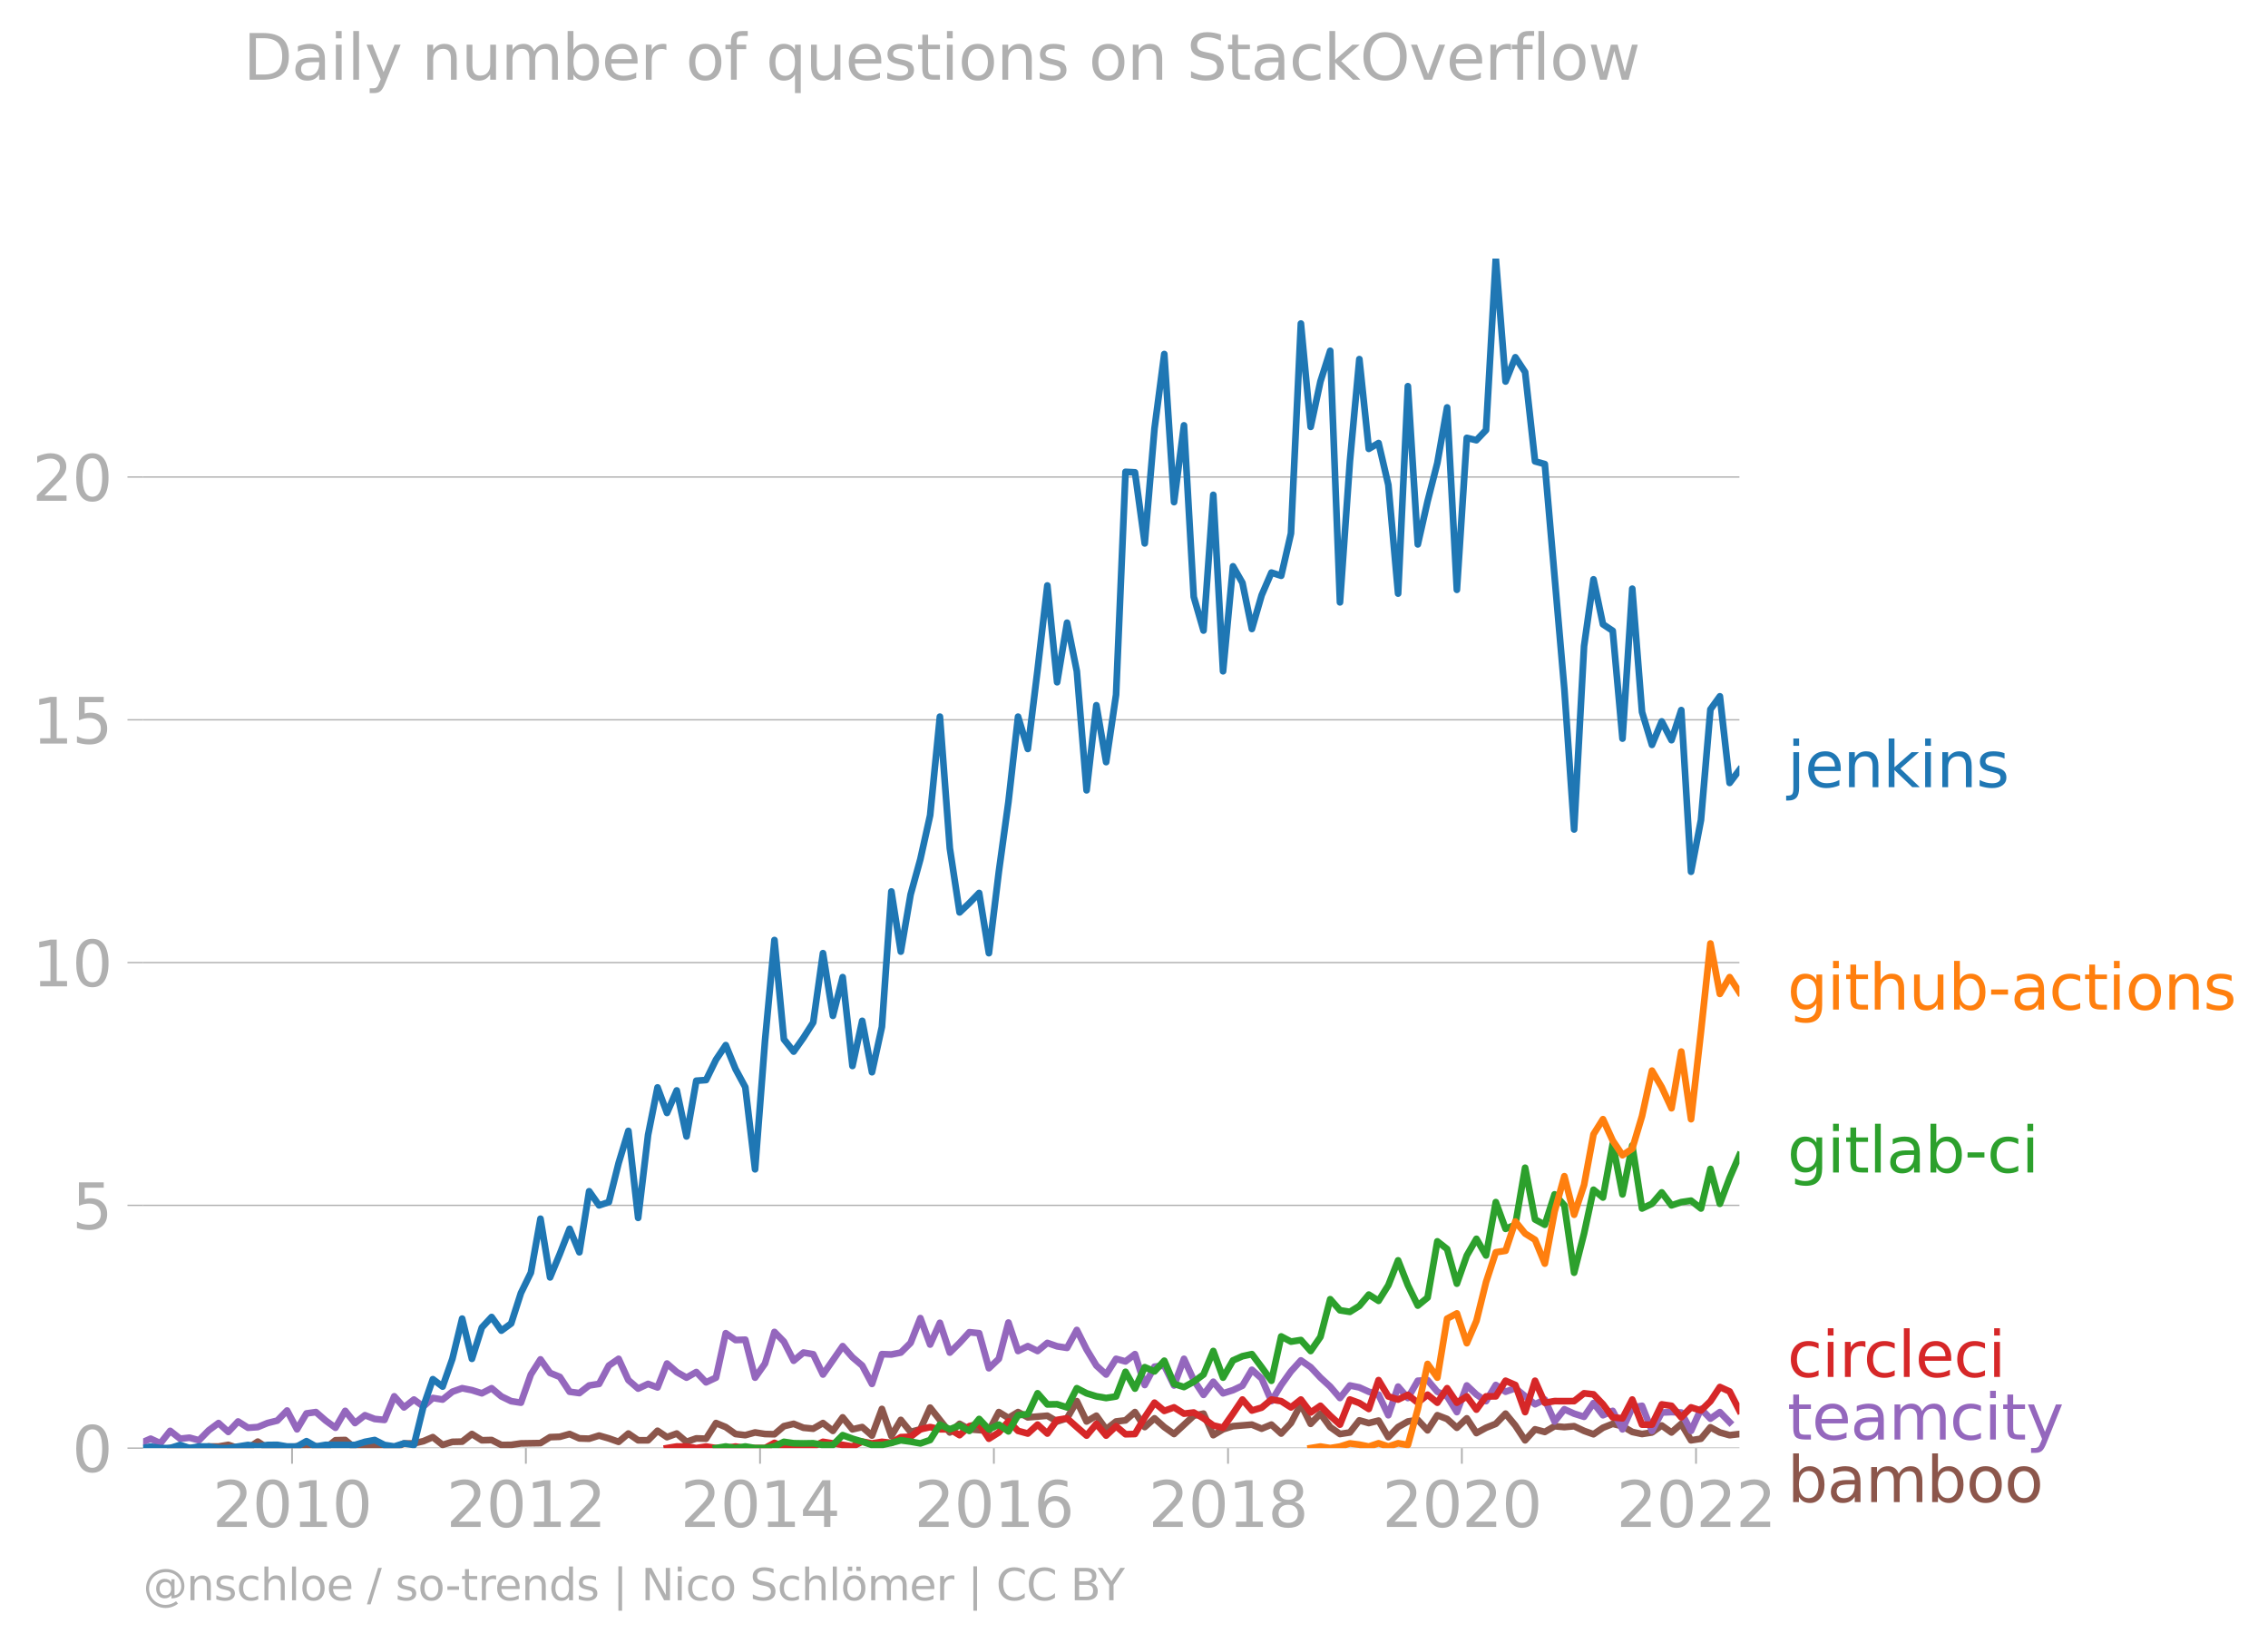 <svg xmlns:xlink="http://www.w3.org/1999/xlink" width="676.513" height="489.969" viewBox="0 0 507.385 367.477" xmlns="http://www.w3.org/2000/svg"><defs><style>*{stroke-linejoin:round;stroke-linecap:butt}</style></defs><g id="figure_1"><path d="M0 367.477h507.385V0H0v367.477z" style="fill:none" id="patch_1"/><g id="axes_1"><path d="M32.015 323.95h357.12V57.838H32.015V323.95z" style="fill:none" id="patch_2"/><g id="matplotlib.axis_1"><g id="xtick_1"><g id="line2d_1"><defs><path id="m9d8ebe3087" d="M0 0v3.5" style="stroke:#b0b0b0;stroke-width:.4"/></defs><use xlink:href="#m9d8ebe3087" x="65.337" y="323.95" style="fill:#b0b0b0;stroke:#b0b0b0;stroke-width:.4"/></g><g style="fill:#b0b0b0" transform="matrix(.14 0 0 -.14 47.522 341.588)" id="text_1"><defs><path id="DejaVuSans-32" d="M1228 531h2203V0H469v531q359 372 979 998 621 627 780 809 303 340 423 576 121 236 121 464 0 372-261 606-261 235-680 235-297 0-627-103-329-103-704-313v638q381 153 712 231 332 78 607 78 725 0 1156-363 431-362 431-968 0-288-108-546-107-257-392-607-78-91-497-524-418-433-1181-1211z" transform="scale(.016)"/><path id="DejaVuSans-30" d="M2034 4250q-487 0-733-480-245-479-245-1442 0-959 245-1439 246-480 733-480 491 0 736 480 246 480 246 1439 0 963-246 1442-245 480-736 480zm0 500q785 0 1199-621 414-620 414-1801 0-1178-414-1799Q2819-91 2034-91q-784 0-1198 620-414 621-414 1799 0 1181 414 1801 414 621 1198 621z" transform="scale(.016)"/><path id="DejaVuSans-31" d="M794 531h1031v3560L703 3866v575l1116 225h631V531h1031V0H794v531z" transform="scale(.016)"/></defs><use xlink:href="#DejaVuSans-32"/><use xlink:href="#DejaVuSans-30" x="63.623"/><use xlink:href="#DejaVuSans-31" x="127.246"/><use xlink:href="#DejaVuSans-30" x="190.869"/></g></g><g id="xtick_2"><use xlink:href="#m9d8ebe3087" x="117.649" y="323.95" style="fill:#b0b0b0;stroke:#b0b0b0;stroke-width:.4" id="line2d_2"/><g style="fill:#b0b0b0" transform="matrix(.14 0 0 -.14 99.834 341.588)" id="text_2"><use xlink:href="#DejaVuSans-32"/><use xlink:href="#DejaVuSans-30" x="63.623"/><use xlink:href="#DejaVuSans-31" x="127.246"/><use xlink:href="#DejaVuSans-32" x="190.869"/></g></g><g id="xtick_3"><use xlink:href="#m9d8ebe3087" x="170.033" y="323.95" style="fill:#b0b0b0;stroke:#b0b0b0;stroke-width:.4" id="line2d_3"/><g style="fill:#b0b0b0" transform="matrix(.14 0 0 -.14 152.218 341.588)" id="text_3"><defs><path id="DejaVuSans-34" d="M2419 4116 825 1625h1594v2491zm-166 550h794V1625h666v-525h-666V0h-628v1100H313v609l1940 2957z" transform="scale(.016)"/></defs><use xlink:href="#DejaVuSans-32"/><use xlink:href="#DejaVuSans-30" x="63.623"/><use xlink:href="#DejaVuSans-31" x="127.246"/><use xlink:href="#DejaVuSans-34" x="190.869"/></g></g><g id="xtick_4"><use xlink:href="#m9d8ebe3087" x="222.345" y="323.95" style="fill:#b0b0b0;stroke:#b0b0b0;stroke-width:.4" id="line2d_4"/><g style="fill:#b0b0b0" transform="matrix(.14 0 0 -.14 204.53 341.588)" id="text_4"><defs><path id="DejaVuSans-36" d="M2113 2584q-425 0-674-291-248-290-248-796 0-503 248-796 249-292 674-292t673 292q248 293 248 796 0 506-248 796-248 291-673 291zm1253 1979v-575q-238 112-480 171-242 60-480 60-625 0-955-422-329-422-376-1275 184 272 462 417 279 145 613 145 703 0 1111-427 408-426 408-1160 0-719-425-1154Q2819-91 2113-91q-810 0-1238 620-428 621-428 1799 0 1106 525 1764t1409 658q238 0 480-47t505-140z" transform="scale(.016)"/></defs><use xlink:href="#DejaVuSans-32"/><use xlink:href="#DejaVuSans-30" x="63.623"/><use xlink:href="#DejaVuSans-31" x="127.246"/><use xlink:href="#DejaVuSans-36" x="190.869"/></g></g><g id="xtick_5"><use xlink:href="#m9d8ebe3087" x="274.729" y="323.95" style="fill:#b0b0b0;stroke:#b0b0b0;stroke-width:.4" id="line2d_5"/><g style="fill:#b0b0b0" transform="matrix(.14 0 0 -.14 256.914 341.588)" id="text_5"><defs><path id="DejaVuSans-38" d="M2034 2216q-450 0-708-241-257-241-257-662 0-422 257-663 258-241 708-241t709 242q260 243 260 662 0 421-258 662-257 241-711 241zm-631 268q-406 100-633 378-226 279-226 679 0 559 398 884 399 325 1092 325 697 0 1094-325t397-884q0-400-227-679-226-278-629-378 456-106 710-416 255-309 255-755 0-679-414-1042Q2806-91 2034-91q-771 0-1186 362-414 363-414 1042 0 446 256 755 257 310 713 416zm-231 997q0-362 226-565 227-203 636-203 407 0 636 203 230 203 230 565 0 363-230 566-229 203-636 203-409 0-636-203-226-203-226-566z" transform="scale(.016)"/></defs><use xlink:href="#DejaVuSans-32"/><use xlink:href="#DejaVuSans-30" x="63.623"/><use xlink:href="#DejaVuSans-31" x="127.246"/><use xlink:href="#DejaVuSans-38" x="190.869"/></g></g><g id="xtick_6"><use xlink:href="#m9d8ebe3087" x="327.041" y="323.95" style="fill:#b0b0b0;stroke:#b0b0b0;stroke-width:.4" id="line2d_6"/><g style="fill:#b0b0b0" transform="matrix(.14 0 0 -.14 309.226 341.588)" id="text_6"><use xlink:href="#DejaVuSans-32"/><use xlink:href="#DejaVuSans-30" x="63.623"/><use xlink:href="#DejaVuSans-32" x="127.246"/><use xlink:href="#DejaVuSans-30" x="190.869"/></g></g><g id="xtick_7"><use xlink:href="#m9d8ebe3087" x="379.425" y="323.95" style="fill:#b0b0b0;stroke:#b0b0b0;stroke-width:.4" id="line2d_7"/><g style="fill:#b0b0b0" transform="matrix(.14 0 0 -.14 361.61 341.588)" id="text_7"><use xlink:href="#DejaVuSans-32"/><use xlink:href="#DejaVuSans-30" x="63.623"/><use xlink:href="#DejaVuSans-32" x="127.246"/><use xlink:href="#DejaVuSans-32" x="190.869"/></g></g></g><g id="matplotlib.axis_2"><g id="ytick_1"><path d="M32.015 323.95h357.12" clip-path="url(#p1522dc1691)" style="fill:none;stroke:#b0b0b0;stroke-width:.3;stroke-linecap:square" id="line2d_8"/><g id="line2d_9"><defs><path id="mfd51835b7e" d="M0 0h-3.5" style="stroke:#b0b0b0;stroke-width:.3"/></defs><use xlink:href="#mfd51835b7e" x="32.015" y="323.95" style="fill:#b0b0b0;stroke:#b0b0b0;stroke-width:.3"/></g><use xlink:href="#DejaVuSans-30" style="fill:#b0b0b0" transform="matrix(.14 0 0 -.14 16.108 329.269)" id="text_8"/></g><g id="ytick_2"><path d="M32.015 269.641h357.12" clip-path="url(#p1522dc1691)" style="fill:none;stroke:#b0b0b0;stroke-width:.3;stroke-linecap:square" id="line2d_10"/><use xlink:href="#mfd51835b7e" x="32.015" y="269.641" style="fill:#b0b0b0;stroke:#b0b0b0;stroke-width:.3" id="line2d_11"/><g style="fill:#b0b0b0" transform="matrix(.14 0 0 -.14 16.108 274.96)" id="text_9"><defs><path id="DejaVuSans-35" d="M691 4666h2478v-532H1269V2991q137 47 274 70 138 23 276 23 781 0 1237-428 457-428 457-1159 0-753-469-1171Q2575-91 1722-91q-294 0-599 50Q819 9 494 109v635q281-153 581-228t634-75q541 0 856 284 316 284 316 772 0 487-316 771-315 285-856 285-253 0-505-56-251-56-513-175v2344z" transform="scale(.016)"/></defs><use xlink:href="#DejaVuSans-35"/></g></g><g id="ytick_3"><path d="M32.015 215.333h357.12" clip-path="url(#p1522dc1691)" style="fill:none;stroke:#b0b0b0;stroke-width:.3;stroke-linecap:square" id="line2d_12"/><use xlink:href="#mfd51835b7e" x="32.015" y="215.333" style="fill:#b0b0b0;stroke:#b0b0b0;stroke-width:.3" id="line2d_13"/><g style="fill:#b0b0b0" transform="matrix(.14 0 0 -.14 7.2 220.652)" id="text_10"><use xlink:href="#DejaVuSans-31"/><use xlink:href="#DejaVuSans-30" x="63.623"/></g></g><g id="ytick_4"><path d="M32.015 161.024h357.12" clip-path="url(#p1522dc1691)" style="fill:none;stroke:#b0b0b0;stroke-width:.3;stroke-linecap:square" id="line2d_14"/><use xlink:href="#mfd51835b7e" x="32.015" y="161.024" style="fill:#b0b0b0;stroke:#b0b0b0;stroke-width:.3" id="line2d_15"/><g style="fill:#b0b0b0" transform="matrix(.14 0 0 -.14 7.2 166.343)" id="text_11"><use xlink:href="#DejaVuSans-31"/><use xlink:href="#DejaVuSans-35" x="63.623"/></g></g><g id="ytick_5"><path d="M32.015 106.716h357.12" clip-path="url(#p1522dc1691)" style="fill:none;stroke:#b0b0b0;stroke-width:.3;stroke-linecap:square" id="line2d_16"/><use xlink:href="#mfd51835b7e" x="32.015" y="106.716" style="fill:#b0b0b0;stroke:#b0b0b0;stroke-width:.3" id="line2d_17"/><g style="fill:#b0b0b0" transform="matrix(.14 0 0 -.14 7.2 112.034)" id="text_12"><use xlink:href="#DejaVuSans-32"/><use xlink:href="#DejaVuSans-30" x="63.623"/></g></g></g><path d="m38.07 323.95 2.222-.35 2.114.35h2.114l2.185-.362 2.186.011 2.186-.373 2.185.724h2.222l2.185-1.448 2.186 1.448h4.371l4.336-.776 4.3.776 2.185-1.752 2.186-.058 2.185 1.81 2.222-.35 2.186-.012 2.185.362h2.186l2.185-1.051h2.222l2.114-.5 2.114-.902 2.186 1.729 2.185-.678 2.186-.046 2.185-1.706 2.222 1.402 2.186-.058 2.185 1.11 2.186-.024 2.186-.327 4.37-.073 2.15-1.329 2.186-.082 2.186-.619 2.186.981 2.185.07 2.222-.7 2.185.63 2.186.771 2.186-1.857 2.185 1.507h2.222l2.114-2.127 2.114 1.426 2.185-.806 2.186 1.857 2.186-.77 2.185.07 2.222-3.504 2.185.9 2.186 1.552 2.186.257 2.185-.607 2.222.35 2.114.05 2.114-1.801 2.185-.526 2.186.876 2.186.21 2.185-1.261 2.222 1.752 2.185-3.025 2.186 2.674 2.186-.502 2.185 1.904 2.222-5.957 2.114 6.044 2.114-3.591 2.186 2.686 2.185-.584 2.186-4.847 4.407 5.548 2.186-1.927 2.185 1.226 4.371.35 2.222-4.204 2.15 1.317 2.15-1.317 2.185 1.18 4.372-.362 2.185 1.284 2.222-.7 2.185-3.843 2.186 4.543 2.186-1.284 2.185 3.036 2.222-1.752 2.114-.25 2.114-1.852 2.185 3.352 2.186-1.95 2.186 1.95 2.185 1.553 4.407-4.087 2.186-.468 2.186 4.812 2.185-1.308 2.222-.7 4.228-.35 2.185.91 2.186-.91 2.186 1.996 2.185-2.347 2.222-4.205 2.185 4.38 2.186-2.278 2.186 3.002 2.185 1.553 2.222-.35 2.114-2.703 2.114.6 2.185-.548 2.186 3.702 2.186-2.254 2.185-1.25 2.222-.35 2.186 2.324 2.185-3.375 2.186.84 2.185 1.963 2.222-2.102 2.15 3.286 2.15-1.184 2.185-.876 2.186-2.278 2.185 2.64 2.186 3.317 2.222-2.453 2.185.584 2.186-1.284 2.186.198 2.185-.198 2.222 1.05 2.114.751 2.114-1.451 2.185-.876 2.186.526 2.186 1.284 2.185.467 2.222-.35 2.185-1.565 2.186 1.565 2.186-1.927 2.185 3.679 2.222-.35 2.114-2.553 2.114 1.151 2.185.607 2.186-.257h0" clip-path="url(#p1522dc1691)" style="fill:none;stroke:#8c564b;stroke-width:1.5;stroke-linecap:square" id="line2d_18"/><path d="m32.015 322.592 1.684-.744 2.186 1.016 2.185-2.768 2.222 1.752 2.114-.226 2.114.576 2.185-2.23 2.186-1.624 2.186 1.985 2.185-2.336 2.222 1.402 2.185-.152 2.186-.9 2.186-.548 2.185-2.254 2.222 4.204 2.114-3.554 2.114-.3 2.185 1.904 2.186 1.6 2.186-3.773 2.185 2.722 2.222-1.752 2.186.84 2.185.211 2.186-5.279 2.185 2.476 2.222-1.752 2.114 1.552 2.114-1.902 2.186.35 2.185-1.752 2.186-.782 2.185.432 2.222.7 2.186-1.132 2.185 1.833 2.186 1.063 2.186.339 2.221-6.307 2.15-3.383 2.15 3.033 2.185.887 2.186 3.317 2.186.304 2.185-1.705 2.222-.35 2.185-4.1 2.186-1.507 2.186 4.765 2.185 1.892 2.222-1.05 2.114.788 2.114-5.344 2.185 1.904 2.186 1.25 2.186-1.25 2.185 2.3 2.222-1.05 2.185-9.94 2.186 1.53 2.186-.081 2.185 8.49 2.222-3.153 2.114-7.07 2.114 2.165 2.185 4.275 2.186-1.822 2.186.373 2.185 4.532 4.407-6.342 2.186 2.488 2.186 1.857 2.185 4.1 2.222-6.658 2.114.075 2.114-.425 2.186-2.16 2.185-5.549 2.186 5.91 2.185-4.858 2.222 6.657 2.186-2.16 2.185-2.395 2.186.222 2.185 7.837 2.222-2.103 2.15-8.119 2.15 6.367 2.185-1.086 2.186 1.086 2.186-1.81 2.185.76 2.222.35 2.185-4.006 2.186 4.356 2.186 3.609 2.185 1.997 2.222-3.504 2.114.576 2.114-1.627 2.185 6.903 2.186-4.1 2.186-.245 2.185 4.45 2.222-5.957 2.185 4.765 2.186 3.294 2.186-2.932 2.185 2.582 2.222-.701 2.114-1.001 2.114-3.554 2.185 1.95 2.186 5.057 2.186-3.608 2.185-3.049 2.222-2.452 2.185 1.518 2.186 2.336 2.186 2.009 2.185 2.546 2.222-2.803 2.114.438 2.114.963 2.185.666 2.186 4.59 2.186-6.4 2.185 2.546 2.222-3.854 2.186-.14 2.185 2.592 2.186 1.028 2.185 3.527 2.222-5.956 2.15 2.03 2.15 1.473 2.185-3.608 2.186 1.506 2.185-.782 4.408 3.585 2.185-1.05 2.186 4.904 2.186-2.733 2.185.981 2.222.701 2.114-3.078 2.114 2.728 2.185-.97 2.186 4.123 2.186-4.847 2.185-.408 2.222 5.606 2.185-4.111 2.186-.094 2.186.094 2.185 4.11 2.222-4.905 2.114 2.165 2.114-1.464 2.185 2.266h0" clip-path="url(#p1522dc1691)" style="fill:none;stroke:#9467bd;stroke-width:1.5;stroke-linecap:square" id="line2d_19"/><path d="m149.216 323.95 2.185-.362 2.186.011 2.186.35 2.185-.35 2.222.35h2.185l2.186-.35 2.186.35h4.407l2.114-1.163 2.114.813 2.185.35 2.186-.35 2.186-.011 2.185-1.04 2.222.35 2.185.328 2.186.373 2.186-1.097 2.185.397 2.222-.35 2.114.237 2.114-1.289 2.186-.082 2.185-1.67 2.186-.502 2.185.502h2.222l2.186 1.308 2.185-2.008 2.186-.526 2.185 3.329 2.222-1.402 2.15-2.489 2.15 2.139 2.185.595 2.186-1.997 2.186 1.997 2.185-3.048 2.222-.35 2.185 1.95 2.186 1.904 2.186-2.628 2.185 2.628 2.222-2.102 2.114 1.801 2.114-.05 2.185-3.725 2.186-3.282 2.186 1.833 2.185-.782 2.222 1.401 2.185-.256 2.186 1.308 2.186 1.588 2.185.514 2.222-3.154 2.114-3.153 2.114 2.453 2.185-.643 2.186-1.81 2.186.362 2.185 1.39 2.222-1.752 2.185 2.897 2.186-1.495 2.186 2.219 2.185 1.985 2.222-5.606 2.114.776 2.114 1.326 2.185-6.447 2.186 3.644 2.186.701 2.185-1.051 2.222 1.752 2.186-1.787 2.185 1.787 2.186-3.235 2.185 3.235 2.222-1.402 2.15 2.948 2.15-2.948 2.185-.023 2.186-3.48 2.185.946 2.186 6.061 2.222-7.007 2.185 4.928 2.186-.374 2.186.012 2.185-.012 2.222-1.751 2.114.237 2.114 2.215 2.185 2.932 2.186.222 2.186-4.205 2.185 5.606h2.222l2.185-4.52 2.186.316 2.186 2.58 2.185-2.23 2.222.7 2.114-2.064 2.114-3.19 2.185.992 2.186 4.263" clip-path="url(#p1522dc1691)" style="fill:none;stroke:#d62728;stroke-width:1.5;stroke-linecap:square" id="line2d_20"/><g style="fill:#1f77b4" transform="matrix(.14 0 0 -.14 399.849 176.1)" id="text_13"><defs><path id="DejaVuSans-6a" d="M603 3500h575V-63q0-668-255-968-254-300-820-300h-219v487H38q328 0 446 152Q603-541 603-63v3563zm0 1363h575v-729H603v729z" transform="scale(.016)"/><path id="DejaVuSans-65" d="M3597 1894v-281H953q38-594 358-905t892-311q331 0 642 81t618 244V178Q3153 47 2828-22t-659-69q-838 0-1327 487-489 488-489 1320 0 859 464 1363 464 505 1252 505 706 0 1117-455 411-454 411-1235zm-575 169q-6 471-264 752-258 282-683 282-481 0-770-272t-333-766l2050 4z" transform="scale(.016)"/><path id="DejaVuSans-6e" d="M3513 2113V0h-575v2094q0 497-194 743-194 247-581 247-466 0-735-297-269-296-269-809V0H581v3500h578v-544q207 316 486 472 280 156 646 156 603 0 912-373 310-373 310-1098z" transform="scale(.016)"/><path id="DejaVuSans-6b" d="M581 4863h578V1991l1716 1509h734L1753 1863 3688 0h-750L1159 1709V0H581v4863z" transform="scale(.016)"/><path id="DejaVuSans-69" d="M603 3500h575V0H603v3500zm0 1363h575v-729H603v729z" transform="scale(.016)"/><path id="DejaVuSans-73" d="M2834 3397v-544q-243 125-506 187-262 63-544 63-428 0-642-131t-214-394q0-200 153-314t616-217l197-44q612-131 870-370t258-667q0-488-386-773Q2250-91 1575-91q-281 0-586 55T347 128v594q319-166 628-249 309-82 613-82 406 0 624 139 219 139 219 392 0 234-158 359-157 125-692 241l-200 47q-534 112-772 345-237 233-237 639 0 494 350 762 350 269 994 269 318 0 599-47 282-46 519-140z" transform="scale(.016)"/></defs><use xlink:href="#DejaVuSans-6a"/><use xlink:href="#DejaVuSans-65" x="27.783"/><use xlink:href="#DejaVuSans-6e" x="89.307"/><use xlink:href="#DejaVuSans-6b" x="152.686"/><use xlink:href="#DejaVuSans-69" x="210.596"/><use xlink:href="#DejaVuSans-6e" x="238.379"/><use xlink:href="#DejaVuSans-73" x="301.758"/></g><g style="fill:#ff7f0e" transform="matrix(.14 0 0 -.14 399.849 225.853)" id="text_14"><defs><path id="DejaVuSans-67" d="M2906 1791q0 625-258 968-257 344-723 344-462 0-720-344-258-343-258-968 0-622 258-966t720-344q466 0 723 344 258 344 258 966zm575-1357q0-893-397-1329-396-436-1215-436-303 0-572 45t-522 139v559q253-137 500-202 247-66 503-66 566 0 847 295t281 892v285q-178-310-456-463T1784 0Q1141 0 747 490 353 981 353 1791q0 812 394 1302 394 491 1037 491 388 0 666-153t456-462v531h575V434z" transform="scale(.016)"/><path id="DejaVuSans-74" d="M1172 4494v-994h1184v-447H1172V1153q0-428 117-550t477-122h590V0h-590q-666 0-919 248-253 249-253 905v1900H172v447h422v994h578z" transform="scale(.016)"/><path id="DejaVuSans-68" d="M3513 2113V0h-575v2094q0 497-194 743-194 247-581 247-466 0-735-297-269-296-269-809V0H581v4863h578V2956q207 316 486 472 280 156 646 156 603 0 912-373 310-373 310-1098z" transform="scale(.016)"/><path id="DejaVuSans-75" d="M544 1381v2119h575V1403q0-497 193-746 194-248 582-248 465 0 735 297 271 297 271 810v1984h575V0h-575v538q-209-319-486-474-276-155-642-155-603 0-916 375-312 375-312 1097zm1447 2203z" transform="scale(.016)"/><path id="DejaVuSans-62" d="M3116 1747q0 634-261 995t-717 361q-457 0-718-361t-261-995q0-634 261-995t718-361q456 0 717 361t261 995zM1159 2969q182 312 458 463 277 152 661 152 638 0 1036-506 399-506 399-1331T3314 415Q2916-91 2278-91q-384 0-661 152-276 152-458 464V0H581v4863h578V2969z" transform="scale(.016)"/><path id="DejaVuSans-2d" d="M313 2009h1684v-512H313v512z" transform="scale(.016)"/><path id="DejaVuSans-61" d="M2194 1759q-697 0-966-159t-269-544q0-306 202-486 202-179 548-179 479 0 768 339t289 901v128h-572zm1147 238V0h-575v531q-197-318-491-470T1556-91q-537 0-855 302-317 302-317 808 0 590 395 890 396 300 1180 300h807v57q0 397-261 614t-733 217q-300 0-585-72-284-72-546-216v532q315 122 612 182 297 61 578 61 760 0 1135-394 375-393 375-1193z" transform="scale(.016)"/><path id="DejaVuSans-63" d="M3122 3366v-538q-244 135-489 202t-495 67q-560 0-870-355-309-354-309-995t309-996q310-354 870-354 250 0 495 67t489 202V134Q2881 22 2623-34q-257-57-548-57-791 0-1257 497-465 497-465 1341 0 856 470 1346 471 491 1290 491 265 0 518-55 253-54 491-163z" transform="scale(.016)"/><path id="DejaVuSans-6f" d="M1959 3097q-462 0-731-361t-269-989q0-628 267-989 268-361 733-361 460 0 728 362 269 363 269 988 0 622-269 986-268 364-728 364zm0 487q750 0 1178-488 429-487 429-1349 0-859-429-1349Q2709-91 1959-91q-753 0-1180 489-426 490-426 1349 0 862 426 1349 427 488 1180 488z" transform="scale(.016)"/></defs><use xlink:href="#DejaVuSans-67"/><use xlink:href="#DejaVuSans-69" x="63.477"/><use xlink:href="#DejaVuSans-74" x="91.26"/><use xlink:href="#DejaVuSans-68" x="130.469"/><use xlink:href="#DejaVuSans-75" x="193.848"/><use xlink:href="#DejaVuSans-62" x="257.227"/><use xlink:href="#DejaVuSans-2d" x="320.703"/><use xlink:href="#DejaVuSans-61" x="356.787"/><use xlink:href="#DejaVuSans-63" x="418.066"/><use xlink:href="#DejaVuSans-74" x="473.047"/><use xlink:href="#DejaVuSans-69" x="512.256"/><use xlink:href="#DejaVuSans-6f" x="540.039"/><use xlink:href="#DejaVuSans-6e" x="601.221"/><use xlink:href="#DejaVuSans-73" x="664.6"/></g><g style="fill:#2ca02c" transform="matrix(.14 0 0 -.14 399.849 262.292)" id="text_15"><defs><path id="DejaVuSans-6c" d="M603 4863h575V0H603v4863z" transform="scale(.016)"/></defs><use xlink:href="#DejaVuSans-67"/><use xlink:href="#DejaVuSans-69" x="63.477"/><use xlink:href="#DejaVuSans-74" x="91.26"/><use xlink:href="#DejaVuSans-6c" x="130.469"/><use xlink:href="#DejaVuSans-61" x="158.252"/><use xlink:href="#DejaVuSans-62" x="219.531"/><use xlink:href="#DejaVuSans-2d" x="283.008"/><use xlink:href="#DejaVuSans-63" x="319.092"/><use xlink:href="#DejaVuSans-69" x="374.072"/></g><g style="fill:#d62728" transform="matrix(.14 0 0 -.14 399.849 308.028)" id="text_16"><defs><path id="DejaVuSans-72" d="M2631 2963q-97 56-211 82-114 27-251 27-488 0-749-317t-261-911V0H581v3500h578v-544q182 319 472 473 291 155 707 155 59 0 131-8 72-7 159-23l3-590z" transform="scale(.016)"/></defs><use xlink:href="#DejaVuSans-63"/><use xlink:href="#DejaVuSans-69" x="54.98"/><use xlink:href="#DejaVuSans-72" x="82.764"/><use xlink:href="#DejaVuSans-63" x="121.627"/><use xlink:href="#DejaVuSans-6c" x="176.607"/><use xlink:href="#DejaVuSans-65" x="204.391"/><use xlink:href="#DejaVuSans-63" x="265.914"/><use xlink:href="#DejaVuSans-69" x="320.895"/></g><g style="fill:#9467bd" transform="matrix(.14 0 0 -.14 399.849 322.028)" id="text_17"><defs><path id="DejaVuSans-6d" d="M3328 2828q216 388 516 572t706 184q547 0 844-383 297-382 297-1088V0h-578v2094q0 503-179 746-178 244-543 244-447 0-707-297-259-296-259-809V0h-578v2094q0 506-178 748t-550 242q-441 0-701-298-259-298-259-808V0H581v3500h578v-544q197 322 472 475t653 153q382 0 649-194 267-193 395-562z" transform="scale(.016)"/><path id="DejaVuSans-79" d="M2059-325q-243-625-475-815-231-191-618-191H506v481h338q237 0 368 113 132 112 291 531l103 262L191 3500h609L1894 763l1094 2737h609L2059-325z" transform="scale(.016)"/></defs><use xlink:href="#DejaVuSans-74"/><use xlink:href="#DejaVuSans-65" x="39.209"/><use xlink:href="#DejaVuSans-61" x="100.732"/><use xlink:href="#DejaVuSans-6d" x="162.012"/><use xlink:href="#DejaVuSans-63" x="259.424"/><use xlink:href="#DejaVuSans-69" x="314.404"/><use xlink:href="#DejaVuSans-74" x="342.188"/><use xlink:href="#DejaVuSans-79" x="381.396"/></g><g style="fill:#8c564b" transform="matrix(.14 0 0 -.14 399.849 336.028)" id="text_18"><use xlink:href="#DejaVuSans-62"/><use xlink:href="#DejaVuSans-61" x="63.477"/><use xlink:href="#DejaVuSans-6d" x="124.756"/><use xlink:href="#DejaVuSans-62" x="222.168"/><use xlink:href="#DejaVuSans-6f" x="285.645"/><use xlink:href="#DejaVuSans-6f" x="346.826"/></g><g style="fill:#b0b0b0" transform="matrix(.097 0 0 -.097 32.015 357.986)" id="text_19"><defs><path id="DejaVuSans-40" d="M2381 1678q0-447 222-702 222-254 610-254 384 0 604 256 221 256 221 700 0 438-225 695-225 258-607 258-378 0-602-256-223-256-223-697zm1703-934q-187-241-429-355t-564-114q-538 0-874 389t-336 1014q0 625 337 1015 338 391 873 391 322 0 565-117 244-117 428-354v409h447V722q457 69 714 417 258 349 258 902 0 334-99 628-98 294-298 544-325 409-792 626t-1017 217q-384 0-738-102-353-101-653-301-490-319-767-836-276-517-276-1120 0-497 179-932 180-434 521-765 328-325 759-495 431-171 922-171 403 0 792 136t714 389l281-347q-390-303-851-464t-936-161q-578 0-1091 205-512 205-912 595Q841 78 631 592q-209 514-209 1105 0 569 212 1084 213 516 607 907 403 396 931 607t1119 211q662 0 1229-272 568-271 952-771 234-307 357-666 124-359 124-744 0-822-497-1297T4084 263v481z" transform="scale(.016)"/><path id="DejaVuSans-2f" d="M1625 4666h531L531-594H0l1625 5260z" transform="scale(.016)"/><path id="DejaVuSans-64" d="M2906 2969v1894h575V0h-575v525q-181-312-458-464-276-152-664-152-634 0-1033 506-398 507-398 1332t398 1331q399 506 1033 506 388 0 664-152 277-151 458-463zM947 1747q0-634 261-995t717-361q456 0 718 361 263 361 263 995t-263 995q-262 361-718 361t-717-361q-261-361-261-995z" transform="scale(.016)"/><path id="DejaVuSans-7c" d="M1344 4891v-6400H813v6400h531z" transform="scale(.016)"/><path id="DejaVuSans-4e" d="M628 4666h850L3547 763v3903h612V0h-850L1241 3903V0H628v4666z" transform="scale(.016)"/><path id="DejaVuSans-53" d="M3425 4513v-616q-359 172-678 256-319 85-616 85-515 0-795-200t-280-569q0-310 186-468 186-157 705-254l381-78q706-135 1042-474t336-907q0-679-455-1029Q2797-91 1919-91q-331 0-705 75-373 75-773 222v650q384-215 753-325 369-109 725-109 540 0 834 212 294 213 294 607 0 343-211 537t-692 291l-385 75q-706 140-1022 440-315 300-315 835 0 619 436 975t1201 356q329 0 669-60 341-59 697-177z" transform="scale(.016)"/><path id="DejaVuSans-f6" d="M1959 3097q-462 0-731-361t-269-989q0-628 267-989 268-361 733-361 460 0 728 362 269 363 269 988 0 622-269 986-268 364-728 364zm0 487q750 0 1178-488 429-487 429-1349 0-859-429-1349Q2709-91 1959-91q-753 0-1180 489-426 490-426 1349 0 862 426 1349 427 488 1180 488zm295 1266h634v-631h-634v631zm-1222 0h634v-631h-634v631z" transform="scale(.016)"/><path id="DejaVuSans-43" d="M4122 4306v-665q-319 297-680 443-361 147-767 147-800 0-1225-489t-425-1414q0-922 425-1411t1225-489q406 0 767 147t680 444V359q-331-225-702-338-370-112-782-112-1060 0-1670 648-609 649-609 1771 0 1125 609 1773 610 649 1670 649 418 0 788-111 371-111 696-333z" transform="scale(.016)"/><path id="DejaVuSans-42" d="M1259 2228V519h1013q509 0 754 211 246 211 246 645 0 438-246 645-245 208-754 208H1259zm0 1919V2741h935q462 0 688 173 227 174 227 530 0 353-227 528-226 175-688 175h-935zm-631 519h1613q722 0 1112-300 391-300 391-853 0-429-200-682t-588-315q466-100 724-418 258-317 258-792 0-625-425-966Q3088 0 2303 0H628v4666z" transform="scale(.016)"/><path id="DejaVuSans-59" d="M-13 4666h679l1293-1919 1285 1919h678L2272 2222V0h-634v2222L-13 4666z" transform="scale(.016)"/></defs><use xlink:href="#DejaVuSans-40"/><use xlink:href="#DejaVuSans-6e" x="100"/><use xlink:href="#DejaVuSans-73" x="163.379"/><use xlink:href="#DejaVuSans-63" x="215.479"/><use xlink:href="#DejaVuSans-68" x="270.459"/><use xlink:href="#DejaVuSans-6c" x="333.838"/><use xlink:href="#DejaVuSans-6f" x="361.621"/><use xlink:href="#DejaVuSans-65" x="422.803"/><use xlink:href="#DejaVuSans-20" x="484.326"/><use xlink:href="#DejaVuSans-2f" x="516.113"/><use xlink:href="#DejaVuSans-20" x="549.805"/><use xlink:href="#DejaVuSans-73" x="581.592"/><use xlink:href="#DejaVuSans-6f" x="633.691"/><use xlink:href="#DejaVuSans-2d" x="696.748"/><use xlink:href="#DejaVuSans-74" x="732.832"/><use xlink:href="#DejaVuSans-72" x="772.041"/><use xlink:href="#DejaVuSans-65" x="810.904"/><use xlink:href="#DejaVuSans-6e" x="872.428"/><use xlink:href="#DejaVuSans-64" x="935.807"/><use xlink:href="#DejaVuSans-73" x="999.283"/><use xlink:href="#DejaVuSans-20" x="1051.383"/><use xlink:href="#DejaVuSans-7c" x="1083.17"/><use xlink:href="#DejaVuSans-20" x="1116.861"/><use xlink:href="#DejaVuSans-4e" x="1148.648"/><use xlink:href="#DejaVuSans-69" x="1223.453"/><use xlink:href="#DejaVuSans-63" x="1251.236"/><use xlink:href="#DejaVuSans-6f" x="1306.217"/><use xlink:href="#DejaVuSans-20" x="1367.398"/><use xlink:href="#DejaVuSans-53" x="1399.186"/><use xlink:href="#DejaVuSans-63" x="1462.662"/><use xlink:href="#DejaVuSans-68" x="1517.643"/><use xlink:href="#DejaVuSans-6c" x="1581.021"/><use xlink:href="#DejaVuSans-f6" x="1608.805"/><use xlink:href="#DejaVuSans-6d" x="1669.986"/><use xlink:href="#DejaVuSans-65" x="1767.398"/><use xlink:href="#DejaVuSans-72" x="1828.922"/><use xlink:href="#DejaVuSans-20" x="1870.035"/><use xlink:href="#DejaVuSans-7c" x="1901.822"/><use xlink:href="#DejaVuSans-20" x="1935.514"/><use xlink:href="#DejaVuSans-43" x="1967.301"/><use xlink:href="#DejaVuSans-43" x="2037.125"/><use xlink:href="#DejaVuSans-20" x="2106.949"/><use xlink:href="#DejaVuSans-42" x="2138.736"/><use xlink:href="#DejaVuSans-59" x="2201.84"/></g><g style="fill:#b0b0b0" transform="matrix(.14 0 0 -.14 54.43 17.838)" id="text_20"><defs><path id="DejaVuSans-44" d="M1259 4147V519h763q966 0 1414 437 448 438 448 1382 0 937-448 1373t-1414 436h-763zm-631 519h1297q1356 0 1990-564 635-564 635-1764 0-1207-638-1773Q3275 0 1925 0H628v4666z" transform="scale(.016)"/><path id="DejaVuSans-66" d="M2375 4863v-479h-550q-309 0-430-125-120-125-120-450v-309h947v-447h-947V0H697v3053H147v447h550v244q0 584 272 851 272 268 862 268h544z" transform="scale(.016)"/><path id="DejaVuSans-71" d="M947 1747q0-634 261-995t717-361q456 0 718 361 263 361 263 995t-263 995q-262 361-718 361t-717-361q-261-361-261-995zM2906 525q-181-312-458-464-276-152-664-152-634 0-1033 506-398 507-398 1332t398 1331q399 506 1033 506 388 0 664-152 277-151 458-463v531h575v-4831h-575V525z" transform="scale(.016)"/><path id="DejaVuSans-4f" d="M2522 4238q-688 0-1093-513-404-512-404-1397 0-881 404-1394 405-512 1093-512 687 0 1089 512 402 513 402 1394 0 885-402 1397-402 513-1089 513zm0 512q981 0 1568-658 588-658 588-1764 0-1103-588-1761Q3503-91 2522-91q-984 0-1574 656-589 657-589 1763t589 1764q590 658 1574 658z" transform="scale(.016)"/><path id="DejaVuSans-76" d="M191 3500h609L1894 563l1094 2937h609L2284 0h-781L191 3500z" transform="scale(.016)"/><path id="DejaVuSans-77" d="M269 3500h575l719-2731 715 2731h678l719-2731 716 2731h575L4050 0h-678l-753 2869L1863 0h-679L269 3500z" transform="scale(.016)"/></defs><use xlink:href="#DejaVuSans-44"/><use xlink:href="#DejaVuSans-61" x="77.002"/><use xlink:href="#DejaVuSans-69" x="138.281"/><use xlink:href="#DejaVuSans-6c" x="166.064"/><use xlink:href="#DejaVuSans-79" x="193.848"/><use xlink:href="#DejaVuSans-20" x="253.027"/><use xlink:href="#DejaVuSans-6e" x="284.814"/><use xlink:href="#DejaVuSans-75" x="348.193"/><use xlink:href="#DejaVuSans-6d" x="411.572"/><use xlink:href="#DejaVuSans-62" x="508.984"/><use xlink:href="#DejaVuSans-65" x="572.461"/><use xlink:href="#DejaVuSans-72" x="633.984"/><use xlink:href="#DejaVuSans-20" x="675.098"/><use xlink:href="#DejaVuSans-6f" x="706.885"/><use xlink:href="#DejaVuSans-66" x="768.066"/><use xlink:href="#DejaVuSans-20" x="803.271"/><use xlink:href="#DejaVuSans-71" x="835.059"/><use xlink:href="#DejaVuSans-75" x="898.535"/><use xlink:href="#DejaVuSans-65" x="961.914"/><use xlink:href="#DejaVuSans-73" x="1023.438"/><use xlink:href="#DejaVuSans-74" x="1075.537"/><use xlink:href="#DejaVuSans-69" x="1114.746"/><use xlink:href="#DejaVuSans-6f" x="1142.529"/><use xlink:href="#DejaVuSans-6e" x="1203.711"/><use xlink:href="#DejaVuSans-73" x="1267.09"/><use xlink:href="#DejaVuSans-20" x="1319.189"/><use xlink:href="#DejaVuSans-6f" x="1350.977"/><use xlink:href="#DejaVuSans-6e" x="1412.158"/><use xlink:href="#DejaVuSans-20" x="1475.537"/><use xlink:href="#DejaVuSans-53" x="1507.324"/><use xlink:href="#DejaVuSans-74" x="1570.801"/><use xlink:href="#DejaVuSans-61" x="1610.01"/><use xlink:href="#DejaVuSans-63" x="1671.289"/><use xlink:href="#DejaVuSans-6b" x="1726.27"/><use xlink:href="#DejaVuSans-4f" x="1784.18"/><use xlink:href="#DejaVuSans-76" x="1862.891"/><use xlink:href="#DejaVuSans-65" x="1922.07"/><use xlink:href="#DejaVuSans-72" x="1983.594"/><use xlink:href="#DejaVuSans-66" x="2024.707"/><use xlink:href="#DejaVuSans-6c" x="2059.912"/><use xlink:href="#DejaVuSans-6f" x="2087.695"/><use xlink:href="#DejaVuSans-77" x="2148.877"/></g><path d="m160.18 323.95 2.185-.362 2.186.362 2.186-.362 2.185.362h2.222l2.114-.388 2.114-1.014 2.185.316 2.186.035 2.186-.035 2.185.385h2.222l2.185-2.196 2.186.795 2.186.654 2.185.747h2.222l2.114-.463 2.114-.588 2.186.304 2.185.397 2.186-.76 2.185-3.445 2.222 1.051 2.186-.864 2.185 1.215 2.186-2.663 2.185 2.312 2.222-1.05 2.15 1.51 2.15-3.613 2.185-.245 2.186-4.66 2.186 2.487 2.185-.035 2.222.701 2.185-4.286 2.186 1.133 2.186.677 2.185.374 2.222-.35 2.114-5.507 2.114 3.754 2.185-4.788 2.186.934 2.186-2.382 2.185 5.185 2.222.701 2.185-1.18 2.186-1.623 2.186-5.256 2.185 5.957 2.222-3.854 2.114-.939 2.114-.463 2.185 2.92 2.186 3.037 2.186-9.916 2.185 1.156 2.222-.35 2.185 2.452 2.186-3.153 2.186-8.432 2.185 2.476 2.222.35 2.114-1.326 2.114-2.528 2.185 1.39 2.186-3.492 2.186-5.56 2.185 5.56 2.222 4.554 2.186-1.787 2.185-12.578 2.186 1.717 2.185 7.743 2.222-6.307 2.15-3.72 2.15 3.72 2.185-11.936 2.186 5.98 2.185-.911 2.186-12.754 2.222 11.563 2.185 1.19 2.186-6.796 2.186 2.452 2.185 15.066 2.222-8.759 2.114-9.798 2.114 1.74 2.185-12.007 2.186 11.306 2.186-10.944 2.185 14.097 2.222-1.051 2.185-2.546 2.186 2.896 2.186-.724 2.185-.327 2.222 1.752 2.114-8.847 2.114 7.796 2.185-5.805 2.186-5.057" clip-path="url(#p1522dc1691)" style="fill:none;stroke:#2ca02c;stroke-width:1.5;stroke-linecap:square" id="line2d_21"/><path d="m293.217 323.95 2.186-.35 2.186.35 2.185-.35 2.222-.701 2.114.275 2.114.425 2.185-.735 2.186.735 2.186-.735 2.185.385 2.222-8.059 2.186-10.067 2.185 3.06 2.186-13.198 2.185-1.168 2.222 6.657 2.15-4.99 2.15-8.674 2.185-6.67 2.186-.338 2.185-6.54 2.186 2.686 2.222 1.402 2.185 5.325 2.186-11.632 2.186-7.919 2.185 8.62 2.222-6.658 2.114-11.35 2.114-3.366 2.185 4.789 2.186 3.27 2.186-1.46 2.185-7.3 2.222-10.16 2.185 3.702 2.186 4.707 2.186-12.672 2.185 15.124 2.222-19.62 2.114-19.684 2.114 11.274 2.185-3.749 2.186 3.399" clip-path="url(#p1522dc1691)" style="fill:none;stroke:#ff7f0e;stroke-width:1.5;stroke-linecap:square" id="line2d_22"/><path d="m32.015 323.95 1.684-.35 2.186.35h2.185l2.222-.7 2.114.7 2.114-.35 2.185-.012 2.186.362h2.186l4.407-.7 2.185.338 2.186-.339 2.186-.023 2.185.373h2.222l2.114-1.2 2.114 1.2 2.185-.373 6.557.023 2.222-.7 2.186-.41 2.185 1.11 2.186.339 2.185-.69 2.222.351 2.114-8.61 2.114-6.106 2.186 1.659 2.185-6.214 2.186-8.993 2.185 8.993 2.222-7.007 2.186-2.348 2.185 3.048 2.186-1.6 2.186-6.809 2.221-4.555 2.15-12.07 2.15 13.122 2.185-5.256 2.186-5.606 2.186 5.244 2.185-13.653 2.222 3.153 2.185-.724 2.186-8.736 2.186-7.194 2.185 19.457 2.222-18.57 2.114-10.611 2.114 5.706 2.185-5.034 2.186 10.29 2.186-12.462 2.185-.152 2.222-4.555 2.185-3.258 2.186 5.36 2.186 4.053 2.185 18.372 2.222-28.731 2.114-22.562 2.114 22.211 2.185 2.745 2.186-3.095 2.186-3.422 2.185-15.499 2.222 14.016 2.185-8.655 2.186 19.867 2.186-10.091 2.185 11.492 2.222-10.16 2.114-30.271 2.114 13.452 2.186-12.754 2.185-7.918 2.186-9.823 2.185-22.062 2.222 29.432 2.186 14.354 2.185-2.09 2.186-2.255 2.185 13.466 2.222-18.22 2.15-15.633 2.15-19.054 2.185 7.218 2.186-17.729 2.186-18.839 2.185 21.642 2.222-13.314 2.185 10.861 2.186 26.63 2.186-19.026 2.185 12.718 2.222-15.066 2.114-49.866 2.114.112 2.185 15.896 2.186-25.706 2.186-16.655 2.185 33.123 2.222-17.169 2.185 38.355 2.186 7.545 2.186-30.355 2.185 39.464 2.222-23.475 2.114 3.692 2.114 10.323 2.185-7.556 2.186-5.057 2.186.712 2.185-9.472 2.222-46.95 2.185 23.113 2.186-10.15 2.186-6.867 2.185 56.27 2.222-31.533 2.114-22.875 2.114 20.072 2.185-1.297 2.186 9.355 2.186 24.317 2.185-46.39 2.222 35.388 2.186-9.636 2.185-8.584 2.186-12.415 2.185 40.796 2.222-33.987 2.15.52 2.15-2.272 2.185-38.366 2.186 27.504 2.185-5.419 2.186 3.317 2.222 19.972 2.185.607 4.372 50.326 2.185 31.406 2.222-40.995 2.114-14.953 2.114 10.048 2.185 1.46 2.186 24.118 2.186-33.532 2.185 27.575 2.222 7.358 2.185-5.244 2.186 4.193 2.186-6.727 2.185 36.159 2.222-11.563 2.114-24.751 2.114-2.929 2.185 19.376 2.186-2.908h0" clip-path="url(#p1522dc1691)" style="fill:none;stroke:#1f77b4;stroke-width:1.5;stroke-linecap:square" id="line2d_23"/></g></g><defs><clipPath id="p1522dc1691"><path d="M32.015 57.838h357.12V323.95H32.015z"/></clipPath></defs></svg>